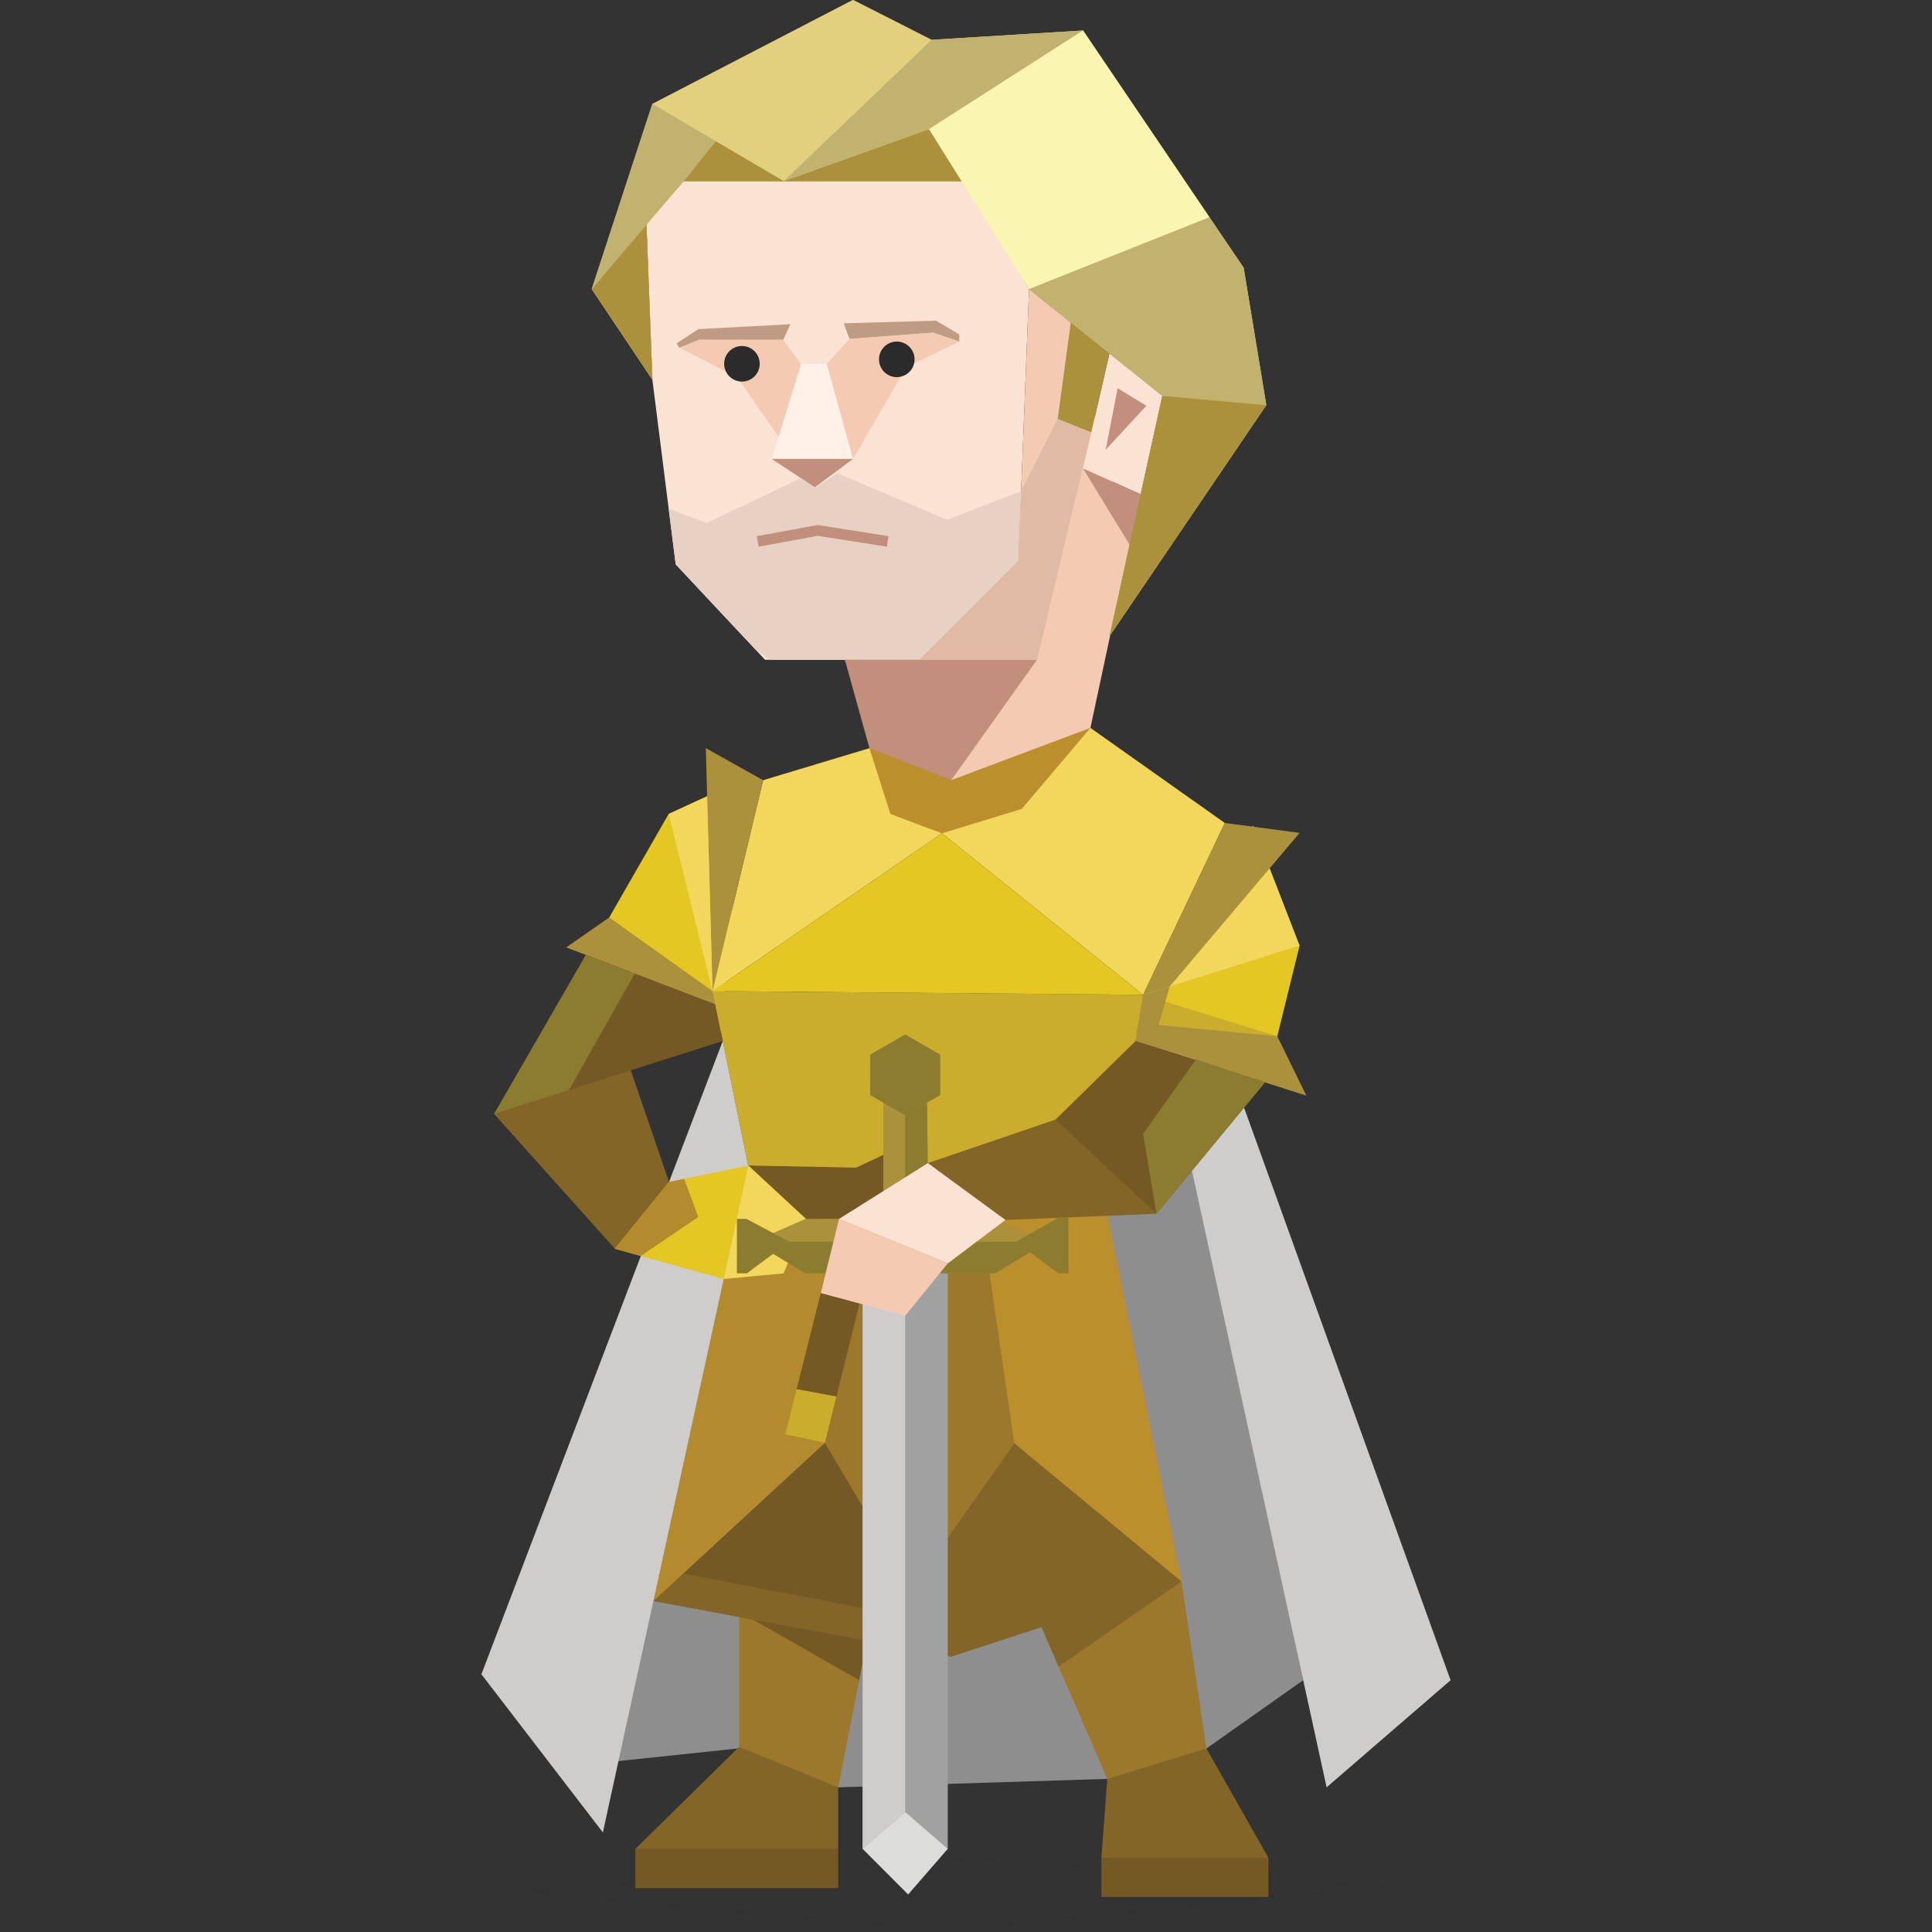 <svg xmlns="http://www.w3.org/2000/svg" viewBox="0 0 400 400"><rect x="0" y="0" width="400" height="400" fill="#333333" stroke="none"/><defs><style>.cls-1{isolation:isolate;}.cls-2,.cls-22{fill:#2b2b2b;}.cls-2{opacity:0.1;}.cls-3{fill:#8e8e8e;}.cls-4{fill:#e4c723;}.cls-11,.cls-5{fill:#836528;}.cls-6{fill:#f3d65c;}.cls-7{fill:#cbad2d;}.cls-8{fill:#9c782c;}.cls-9{fill:#755924;}.cls-10{fill:#ab913c;}.cls-11{opacity:0.2;mix-blend-mode:screen;}.cls-12{fill:#bc8f2d;}.cls-13{fill:#b38b2e;}.cls-14{fill:none;}.cls-15{fill:#cecdcc;}.cls-16{fill:#8c7c2f;}.cls-17{fill:#fbe3d4;}.cls-18{fill:#fff0e8;}.cls-19{fill:#c18f7c;}.cls-20{fill:#be9b82;}.cls-21{fill:#f4cab2;}.cls-23{fill:#e2d07f;}.cls-24{fill:#c2b270;}.cls-25{fill:#faf5b1;}.cls-26{fill:#a2a1a1;}.cls-27{fill:#dcdcdb;}</style></defs><title>explorers_ESTP_famous_fictional_jaime_lannister_game_of_thrones</title><g class="cls-1"><g id="Layer_2" data-name="Layer 2"><polygon class="cls-2" points="104.88 391.6 201.05 384.43 289.68 390.62 195.63 400.04 104.88 391.6"/><polygon class="cls-3" points="269.81 347.87 249.78 362.01 229.25 368.3 173.54 370.05 169.23 357.12 156.01 361.66 126.13 364.81 154.93 241.43 244.82 228.24 269.81 347.87"/><polygon class="cls-4" points="146.4 164.86 138.44 168.52 126.13 189.95 130.58 201.49 149.28 213.79 153.63 164.86 146.4 164.86"/><polygon class="cls-5" points="173.54 370.05 173.54 382.79 155.9 386.85 131.54 382.79 153.04 361.66 164.9 361.66 173.54 370.05"/><polygon class="cls-6" points="180.01 154.9 158 161.53 147.52 205.19 195.02 172.53 196.94 161.53 180.01 154.9"/><polygon class="cls-6" points="225.76 150.7 196.94 161.53 195.02 172.53 236.67 205.97 253.59 170.39 225.76 150.7"/><polygon class="cls-7" points="156.01 246.71 229.25 251.29 236.67 205.97 147.52 205.19 156.01 246.71"/><polygon class="cls-4" points="147.52 205.19 236.67 205.97 195.02 172.53 147.52 205.19"/><polygon class="cls-4" points="257.52 180.04 269.07 195.76 263.83 217.06 255.1 221.6 235.11 215.53 236.67 205.97 257.52 180.04"/><polygon class="cls-5" points="249.78 362.01 262.61 384.63 245.32 388.69 228.03 384.63 229.25 368.3 236.41 361.66 249.78 362.01"/><polygon class="cls-8" points="153.04 333.69 153.04 361.66 173.54 370.05 179.48 339.69 153.04 333.69"/><polygon class="cls-8" points="244.62 327.43 249.78 362.01 229.25 368.3 215.64 336.88 244.62 327.43"/><polygon class="cls-5" points="219.18 345.05 244.62 327.43 225.76 330.23 215.64 336.88 219.18 345.05"/><polygon class="cls-9" points="177.88 347.87 179.48 339.69 173.1 335.47 153.04 333.69 177.88 347.87 177.88 347.87"/><polygon class="cls-6" points="269.07 195.76 236.67 205.97 259.47 170.97 269.07 195.76"/><polygon class="cls-7" points="264.45 214.54 236.67 205.97 235.11 215.53 255.1 221.6 264.45 214.54"/><polygon class="cls-10" points="269.07 172.44 253.59 170.39 236.67 205.97 242.18 204.24 269.07 172.44"/><polygon class="cls-10" points="235.11 215.53 270.47 226.84 264.45 214.54 235.72 211.82 235.11 215.53"/><polygon class="cls-10" points="236.67 205.97 235.11 215.53 238.64 216.66 242.18 204.24 236.67 205.97"/><polygon class="cls-9" points="195.72 322.89 196.94 342.98 135.28 331.45 170.79 298.69 195.72 322.89"/><polygon class="cls-5" points="195.72 322.89 191.51 318.9 192.63 335.66 141.45 325.77 135.28 331.45 196.94 342.98 195.72 322.89"/><polygon class="cls-5" points="221.92 291.37 244.62 327.43 196.94 342.98 170.79 298.69 156.01 255.18 221.92 291.37"/><polygon class="cls-11" points="201.16 334.33 177.33 294.41 165.67 260.48 156.01 255.18 170.79 298.69 196.94 342.98 244.62 327.43 240.9 321.52 201.16 334.33"/><polygon class="cls-12" points="244.62 327.43 210 298.82 196.94 274 201.05 246.29 229.25 251.29 244.62 327.43"/><polygon class="cls-13" points="153.12 249.71 135.28 331.45 170.79 298.69 175.12 285.51 176.07 247.67 153.12 249.71"/><polygon class="cls-14" points="232.62 270.69 232.53 270.6 232.56 270.74 232.62 270.69"/><polygon class="cls-12" points="239.98 305.6 239.79 304.7 239.43 305.06 239.98 305.6"/><polygon class="cls-8" points="188.21 248.24 174.31 250.31 170.79 298.69 188.74 329.08 210 298.82 202.97 250.59 188.21 248.24"/><polygon class="cls-9" points="229.25 251.29 164.44 252.58 154.93 241.3 230 242.82 229.25 251.29"/><rect class="cls-9" x="228.03" y="384.63" width="34.58" height="8.12"/><rect class="cls-9" x="131.54" y="382.79" width="42" height="8.12"/><polygon class="cls-9" points="164.94 287.6 176.35 242.18 186.88 237.21 189.85 242.19 197.76 242.03 190.54 300.59 182.22 299.56 187.76 254.63 182.13 253.02 173.17 289.13 167.87 292.02 164.94 287.6"/><polygon class="cls-10" points="193.01 250.55 182.54 250.55 184.39 241.93 193.15 242.02 193.01 250.55"/><rect class="cls-9" x="173.72" y="243.7" width="14.5" height="4.54"/><polygon class="cls-10" points="147.52 205.19 158 161.53 146.13 154.9 147.2 193.65 147.52 205.19"/><polygon class="cls-10" points="148.08 207.93 117.22 196.15 126.13 189.95 147.52 205.19 148.08 207.93"/><polygon class="cls-6" points="138.44 168.52 147.52 205.19 146.4 164.86 138.44 168.52"/><polygon class="cls-12" points="180.01 154.9 184.35 168.52 195.02 172.53 211.56 167.47 225.76 150.7 196.94 161.53 180.01 154.9"/><polygon class="cls-15" points="254.88 221.86 300.33 347.87 274.66 370.05 244.82 233.41 254.88 221.86"/><polygon class="cls-15" points="154.93 241.43 124.82 379.39 99.67 346.64 149.64 215.53 154.93 241.43"/><polygon class="cls-7" points="164.94 287.6 164.94 287.6 162.58 296.96 170.79 298.69 173.17 289.13 164.94 287.6"/><polygon class="cls-5" points="123.39 198.5 102.3 230.63 127.3 258.54 144.2 258.54 138.52 244.72 130.6 221.6 148.08 207.93 123.39 198.5"/><polygon class="cls-9" points="102.3 230.63 149.64 215.53 148.08 207.93 121.3 197.71 102.3 230.63"/><polygon class="cls-16" points="102.3 230.63 117.78 225.69 131.42 201.57 121.3 197.71 102.3 230.63"/><polygon class="cls-4" points="154.93 241.3 138.52 244.72 127.3 258.54 149.83 264.8 154.93 241.3"/><polygon class="cls-6" points="154.93 241.3 166.88 252.36 162.24 263.64 149.83 264.8 154.93 241.3"/><polygon class="cls-13" points="144.57 251.97 141.65 244.07 138.52 244.72 127.3 258.54 132.68 260.03 144.57 251.97"/><polygon class="cls-17" points="133.83 46.06 135.07 78.63 139.9 116.86 158.39 136.6 190.41 136.6 210.84 116.17 213.05 59.86 199.8 37.5 141.56 37.5 133.83 46.06"/><polygon class="cls-18" points="165.85 75.32 171.18 75.32 176.61 95.01 159.77 95.01 165.85 75.32"/><polygon class="cls-19" points="159.77 95.01 168.7 100.9 176.61 95.01 159.77 95.01"/><polygon class="cls-20" points="175.88 70.17 193.17 68.88 198.6 70.72 198.6 69.25 193.82 66.39 174.68 66.94 175.88 70.17"/><polygon class="cls-20" points="163.64 67.13 162.17 70.35 144.78 70.35 140.64 72.01 140.08 71.09 144.59 68.14 163.64 67.13"/><polygon class="cls-21" points="198.6 70.72 187.65 76.01 176.61 95.01 171.18 75.32 175.88 70.17 193.17 68.88 198.6 70.72"/><polygon class="cls-21" points="162.17 70.35 165.85 75.32 161.19 90.42 152.6 78.08 140.64 72.01 144.78 70.35 162.17 70.35"/><path class="cls-22" d="M189.35,74.4a3.68,3.68,0,1,1-3.68-3.68A3.68,3.68,0,0,1,189.35,74.4Z"/><path class="cls-22" d="M157.29,75.32a3.68,3.68,0,1,1-3.68-3.68A3.68,3.68,0,0,1,157.29,75.32Z"/><path class="cls-17" d="M190.41,136.6l20.43-20.43.57-14.49h0l-15.34,5.93L173.44,98l-4.74,3L165.85,99l-19.6,9.29-7.81-3h0l1.46,11.55,16.35,17.45,3.26,2.29Z"/><path class="cls-2" d="M190.41,136.6l20.43-20.43.57-14.49h0l-15.34,5.93L173.44,98l-4.74,3L165.85,99l-19.6,9.29-7.81-3h0l1.46,11.55,16.35,17.45,3.26,2.29Z"/><polygon class="cls-19" points="183.62 113.19 169.31 110.94 157.07 113.19 156.68 111.01 169.28 108.7 183.96 111.01 183.62 113.19"/><polygon class="cls-21" points="213.05 59.86 221.7 66.78 233.87 112.77 225.76 150.7 196.94 161.53 182.67 152.35 174.92 136.6 190.41 136.6 210.84 116.17 213.05 59.86"/><polygon class="cls-19" points="174.92 136.6 214.7 136.6 196.94 161.53 180.01 154.9 174.92 136.6"/><polygon class="cls-17" points="229.69 73.18 224.23 96.99 236.16 102.35 240.65 81.94 229.69 73.18"/><polygon class="cls-19" points="228.92 93.12 237.34 84.01 231.4 80.38 228.92 93.12"/><polygon class="cls-19" points="224.23 96.99 233.87 112.77 236.16 102.35 224.23 96.99"/><polygon class="cls-10" points="221.7 66.78 218.98 86.75 225.93 89.55 229.69 73.18 221.7 66.78"/><polygon class="cls-21" points="225.93 89.55 214.7 136.6 190.41 136.6 210.84 116.17 211.41 101.64 218.98 86.75 225.93 89.55"/><polygon class="cls-2" points="225.93 89.55 214.7 136.6 190.41 136.6 210.84 116.17 211.41 101.64 218.98 86.75 225.93 89.55"/><polygon class="cls-23" points="135.07 78.63 122.51 59.86 135.07 21.49 176.61 -0.04 192.9 8.24 224.23 6.31 257.49 55.44 262.18 83.88 229.69 131.75 240.65 81.94 213.05 59.86 199.8 37.5 141.56 37.5 133.83 46.06 135.07 78.63"/><polygon class="cls-10" points="122.51 59.86 133.83 46.06 135.07 78.63 122.51 59.86"/><polygon class="cls-24" points="141.56 37.5 148.18 29.22 135.07 21.49 122.51 59.86 141.56 37.5"/><polygon class="cls-10" points="148.18 29.22 162.26 37.5 141.56 37.5 148.18 29.22"/><polygon class="cls-10" points="162.26 37.5 192.34 26.74 199.8 37.5 162.26 37.5"/><polygon class="cls-24" points="192.9 8.24 162.26 37.5 192.34 26.74 224.23 6.31 192.9 8.24"/><polygon class="cls-25" points="224.23 6.31 192.34 26.74 213.05 59.86 250.41 44.98 224.23 6.31"/><polygon class="cls-24" points="240.65 81.94 262.18 83.88 257.49 55.44 250.41 44.98 213.05 59.86 240.65 81.94"/><polygon class="cls-10" points="240.65 81.94 262.18 83.88 229.69 131.75 240.65 81.94"/><polygon class="cls-10" points="206.05 263.64 166.75 263.64 156.01 257.09 166.75 252.36 206.05 252.36 216.77 257.09 206.05 263.64"/><rect class="cls-10" x="182.88" y="225.04" width="9.05" height="30.14"/><polygon class="cls-26" points="196.22 382.79 187.41 383.7 178.6 382.79 178.6 261.58 196.22 261.58 196.22 382.79"/><polygon class="cls-9" points="211.41 241.93 239.43 251.29 261.9 224.1 235.11 215.53 218.55 231.79 211.41 241.93"/><polygon class="cls-5" points="218.55 231.79 239.43 251.29 208.17 252.58 192.1 240.81 218.55 231.79"/><polygon class="cls-16" points="247.62 219.33 236.67 234.75 239.43 251.29 261.9 224.1 247.62 219.33"/><polygon class="cls-16" points="180.16 218.35 187.41 214.17 194.66 218.35 194.66 226.73 187.41 230.92 180.16 226.73 180.16 218.35"/><polygon class="cls-27" points="196.22 382.79 187.41 375.17 178.6 382.79 188.02 392.23 196.22 382.79"/><polygon class="cls-15" points="187.41 261.58 178.6 261.58 178.6 382.79 187.41 375.17 187.41 261.58"/><polygon class="cls-16" points="206.05 263.64 216.77 257.09 156.01 257.09 166.75 263.64 206.05 263.64"/><polygon class="cls-21" points="173.72 252.36 196.22 261.58 187.41 272.42 169.93 267.71 173.72 252.36"/><polygon class="cls-16" points="221.21 263.64 221.21 251.97 219.26 252.05 210.32 257.09 219.15 263.64 221.21 263.64"/><polygon class="cls-16" points="152.56 263.64 152.58 252.36 154.55 252.36 163.44 257.09 154.61 263.64 152.56 263.64"/><polygon class="cls-16" points="187.41 230.92 187.41 251.29 192.1 240.81 191.94 228.31 187.41 230.92"/><polygon class="cls-17" points="173.72 252.36 192.1 240.81 208.17 252.58 196.22 261.58 173.72 252.36"/></g></g></svg>